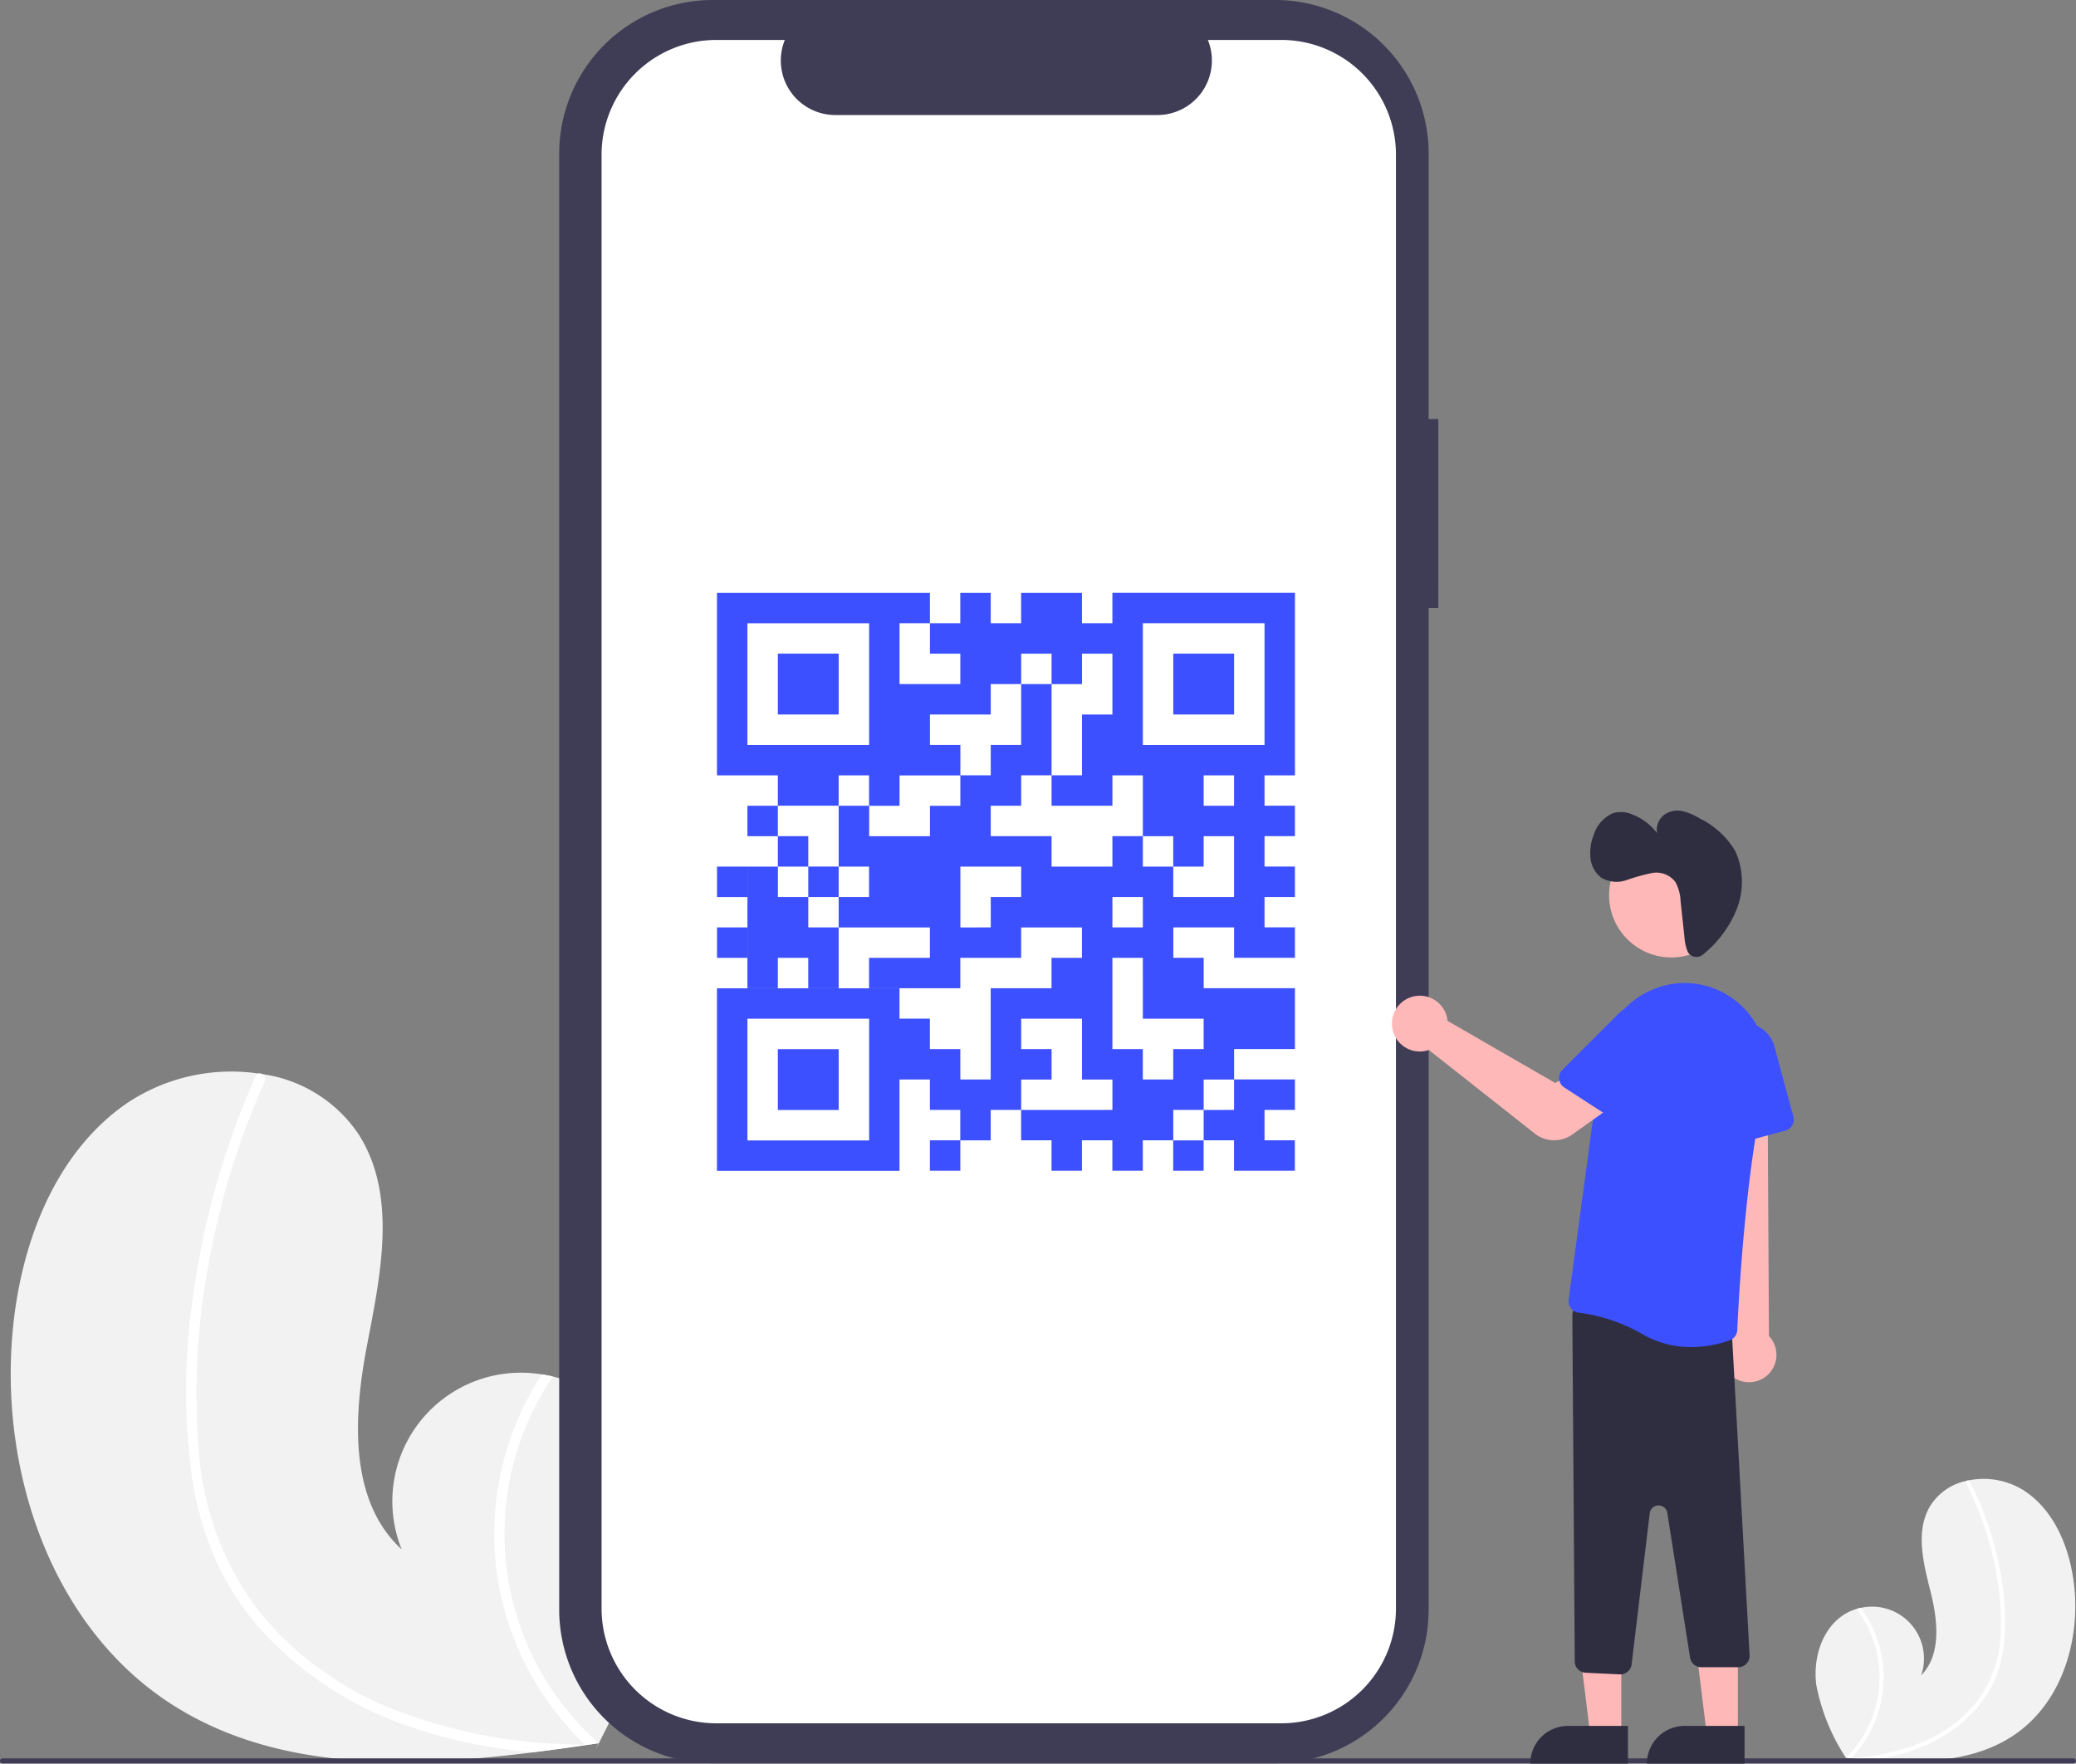 <svg xmlns="http://www.w3.org/2000/svg" width="171.925" height="146.037" viewBox="0 0 171.925 146.037"><rect x="0" y="0" width="171.925" height="146.037" fill="#808080" stroke="none"/><defs><style>.a{fill:#f2f2f2;}.b{fill:#fff;}.c{fill:#3f3d56;}.d{fill:#ffb8b8;}.e{fill:#2f2e41;}.f{fill:#3c50ff;}</style></defs><path class="a" d="M208.086,577.261c8.67,5.561,19.5,5.279,29.915,3.976,1.454-.182,2.9-.381,4.326-.589.009,0,.02,0,.029-.005.069-.01.137-.021.2-.028l.882-.131-.062.136-.2.422c.071-.142.142-.281.213-.422.021-.043.044-.085.065-.127,2.454-4.859,4.876-9.89,5.27-15.308.407-5.624-1.925-11.841-6.989-14.321a9.928,9.928,0,0,0-2.082-.743c-.3-.073-.6-.13-.906-.178a10.648,10.648,0,0,0-11.618,14.49c-4.4-4.049-4-11.024-2.871-16.9s2.523-12.414-.688-17.46a11.521,11.521,0,0,0-8-5c-.1-.016-.2-.032-.3-.045a15.54,15.54,0,0,0-11.043,2.556c-5.937,4.2-8.7,11.718-9.332,18.966C193.878,558.217,198.229,570.938,208.086,577.261Z" transform="translate(-193.863 -436.134)"/><path class="b" d="M264.4,559.129a26.417,26.417,0,0,0,2.222,7.335,22.938,22.938,0,0,0,3.87,5.617A29.389,29.389,0,0,0,282.2,579.6a42.3,42.3,0,0,0,10.419,2.2c1.454-.182,2.9-.381,4.326-.589.009,0,.02,0,.029-.005.069-.01.137-.021.2-.028l.882-.131-.062.136-.2.422c.071-.142.142-.281.213-.422.021-.043.044-.085.065-.128a23.175,23.175,0,0,1-3.8-30.371c-.3-.074-.6-.13-.906-.178a24.447,24.447,0,0,0-2.028,3.809,23.957,23.957,0,0,0-1.26,14.994,24.494,24.494,0,0,0,6.855,11.865c-.28,0-.563-.012-.839-.022a42.948,42.948,0,0,1-15.367-3.043,27.341,27.341,0,0,1-10.681-7.84,24.711,24.711,0,0,1-5.078-13.307,57.228,57.228,0,0,1,.787-15.559,65.032,65.032,0,0,1,4.654-15.158.468.468,0,0,0-.219-.606.4.4,0,0,0-.3-.045.346.346,0,0,0-.218.208c-.267.6-.528,1.2-.778,1.8a65.77,65.77,0,0,0-4.308,15.7A52.948,52.948,0,0,0,264.4,559.129Z" transform="translate(-248.485 -436.702)"/><path class="c" d="M483.916,136.856h-.8V114.879a12.72,12.72,0,0,0-12.72-12.72H423.832a12.72,12.72,0,0,0-12.72,12.72V235.446a12.72,12.72,0,0,0,12.72,12.72h46.562a12.72,12.72,0,0,0,12.72-12.72V152.5h.8Z" transform="translate(-364.801 -102.16)"/><path class="b" d="M484.117,117.918h-6.077a4.513,4.513,0,0,1-4.179,6.217H447.186a4.513,4.513,0,0,1-4.178-6.217h-5.677a9.5,9.5,0,0,0-9.5,9.5V247.808a9.5,9.5,0,0,0,9.5,9.5h46.786a9.5,9.5,0,0,0,9.5-9.5h0V127.417a9.5,9.5,0,0,0-9.5-9.5Z" transform="translate(-378.011 -114.61)"/><path class="a" d="M923.467,706.543c-3.374,2.431-7.747,2.553-11.973,2.254-.59-.042-1.176-.091-1.757-.143h-.012l-.083-.007-.358-.034.028.054.088.166-.095-.166-.029-.05a16.728,16.728,0,0,1-2.458-6.057c-.286-2.258.518-4.815,2.506-5.925a4.006,4.006,0,0,1,.823-.345c.119-.036.239-.065.361-.091a4.3,4.3,0,0,1,5,5.588c1.685-1.728,1.371-4.531.789-6.874s-1.287-4.949-.1-7.054a4.651,4.651,0,0,1,3.116-2.191l.12-.025a6.274,6.274,0,0,1,4.507.79c2.485,1.566,3.761,4.535,4.175,7.443C928.78,698.556,927.3,703.779,923.467,706.543Z" transform="translate(-756.404 -563.06)"/><path class="b" d="M931.84,699.5a10.664,10.664,0,0,1-.736,3.005,9.259,9.259,0,0,1-1.438,2.349,11.864,11.864,0,0,1-4.558,3.286,17.084,17.084,0,0,1-4.152,1.116c-.59-.042-1.176-.091-1.757-.143h-.012l-.083-.007-.358-.034.028.053.088.166-.095-.166-.029-.05a9.357,9.357,0,0,0,.871-12.327c.119-.036.239-.065.361-.091a9.877,9.877,0,0,1,.9,1.491,9.673,9.673,0,0,1,.834,6.017A9.889,9.889,0,0,1,919.2,709.1c.113-.008.227-.017.338-.027a17.34,17.34,0,0,0,6.129-1.561,11.038,11.038,0,0,0,4.135-3.393,9.976,9.976,0,0,0,1.757-5.475,23.106,23.106,0,0,0-.656-6.255,26.257,26.257,0,0,0-2.206-6.01.189.189,0,0,1,.075-.249.16.16,0,0,1,.12-.025.14.14,0,0,1,.092.079c.121.235.239.471.353.709a26.556,26.556,0,0,1,2.079,6.235A21.376,21.376,0,0,1,931.84,699.5Z" transform="translate(-765.866 -563.519)"/><path class="c" d="M362.215,796.187H190.71a.21.21,0,1,1,0-.42H362.215a.21.21,0,0,1,0,.42Z" transform="translate(-190.5 -650.165)"/><path class="d" d="M625.319,646.935h-2.573l-1.224-9.927h3.8Z" transform="translate(-491.051 -503.287)"/><path class="e" d="M606.835,680.793H611.8v3.125H603.71A3.125,3.125,0,0,1,606.835,680.793Z" transform="translate(-476.979 -537.881)"/><path class="d" d="M671.319,646.935h-2.573l-1.224-9.927h3.8Z" transform="translate(-527.395 -503.287)"/><path class="e" d="M652.835,680.793H657.8v3.125H649.71A3.125,3.125,0,0,1,652.835,680.793Z" transform="translate(-513.322 -537.881)"/><path class="d" d="M866.609,542.2a2.255,2.255,0,0,1-.433-3.431l-1.695-24.048,4.881.473.134,23.55a2.267,2.267,0,0,1-2.888,3.455Z" transform="translate(-722.999 -428.113)"/><path class="e" d="M814.741,647.128l-2.833-.135a.944.944,0,0,1-.9-.937l-.2-28.666a.945.945,0,0,1,1.08-.942l11.334,1.645a.939.939,0,0,1,.809.928l1.458,26.562a.945.945,0,0,1-.945.952h-3.054a.94.94,0,0,1-.933-.8l-1.884-11.98a.735.735,0,0,0-1.455.027l-1.5,12.512a.948.948,0,0,1-.938.832Z" transform="translate(-680.594 -508.481)"/><path class="f" d="M815.564,519.061a14.26,14.26,0,0,0-5.391-1.846.927.927,0,0,1-.641-.351.939.939,0,0,1-.2-.714l2.716-20.163a6.973,6.973,0,0,1,4.065-5.449,6.782,6.782,0,0,1,6.591.517q.14.093.274.19a6.965,6.965,0,0,1,2.653,7.258c-1.665,6.813-2.237,17.982-2.335,20.152a.938.938,0,0,1-.613.841,9.465,9.465,0,0,1-3.2.569A8,8,0,0,1,815.564,519.061Z" transform="translate(-679.424 -408.519)"/><path class="f" d="M866.915,515.792a.941.941,0,0,1-.39-.714l-.358-6.482a2.6,2.6,0,0,1,5.111-.824l1.571,5.795a.946.946,0,0,1-.665,1.159l-4.469,1.212A.941.941,0,0,1,866.915,515.792Z" transform="translate(-724.328 -421.108)"/><ellipse class="d" cx="5.156" cy="5.156" rx="5.156" ry="5.156" transform="translate(133.257 68.969)"/><path class="d" d="M753.069,506.892a2.6,2.6,0,0,1-1.612-.556l-8.772-6.92a2.164,2.164,0,0,1-.218.064,2.309,2.309,0,1,1,1.719-2.776h0a2.237,2.237,0,0,1,.048.3l8.918,5.145,2.219-1.278,2.458,3.219-3.253,2.318A2.6,2.6,0,0,1,753.069,506.892Z" transform="translate(-624.355 -412.473)"/><path class="f" d="M805.564,504.8a.941.941,0,0,1,.271-.767l4.59-4.591a2.6,2.6,0,0,1,4.024,3.257l-3.268,5.036a.946.946,0,0,1-1.307.278l-3.884-2.521A.941.941,0,0,1,805.564,504.8Z" transform="translate(-676.445 -415.445)"/><path class="e" d="M826.007,433.7a.834.834,0,0,0,1.195.069,9.325,9.325,0,0,0,2.66-3.474,6.188,6.188,0,0,0,.006-5.045,6.963,6.963,0,0,0-2.958-2.73,4.827,4.827,0,0,0-1.437-.608,1.888,1.888,0,0,0-1.5.3,1.584,1.584,0,0,0-.6,1.517,4.692,4.692,0,0,0-2.058-1.544,2.386,2.386,0,0,0-1.586-.106,2.9,2.9,0,0,0-1.6,1.8,4.017,4.017,0,0,0-.264,1.945,2.337,2.337,0,0,0,.9,1.61,2.523,2.523,0,0,0,2.089.19,16.367,16.367,0,0,1,2.1-.586,1.98,1.98,0,0,1,1.937.741,3.588,3.588,0,0,1,.433,1.608l.319,2.939a3.893,3.893,0,0,0,.268,1.226A.682.682,0,0,0,826.007,433.7Z" transform="translate(-686.145 -354.748)"/><g transform="translate(59.379 49.085)"><rect class="f" width="5.039" height="5.039" transform="translate(5.039 5.039)"/><rect class="f" width="5.039" height="5.039" transform="translate(5.039 37.789)"/><path class="f" d="M1634.62,969.1V953.98H1619.5v2.52h-2.52v-2.519h-5.038V956.5h-2.518v-2.519h-2.52V956.5h-2.516v-2.519h-17.635V969.1h5.042v2.515h-2.52v2.52h2.52v2.518h-2.52v2.519h0v2.518h0v2.518h0v2.519h2.52v-2.519h2.517v2.519h2.52v-2.519h0v-2.519h-2.517V979.17h2.517v-2.52h-2.517v-2.519h-2.52v-2.518h5.036V969.1h2.518v2.515h-2.517v2.519h0v2.519h2.517v2.518h-2.517v2.52h7.555v2.518h-5.038v2.52h7.558v-2.519h5.036v-2.518h5.036v2.518h-2.52v2.519h-5.036v2.519h0v2.518h0v2.518h-2.516v-2.519h-2.52v-2.519h-2.517v-2.516h-15.118v15.118h15.118v-7.564h2.517V996.8h2.516v2.518h-2.516v2.52h2.52v-2.519h2.516V996.8h2.518v2.518h2.518v2.519h2.52v-2.519h2.52v2.519h2.52v-2.519h2.517v2.519h2.52v-2.519h2.518v2.519h5.038v-2.52H1632.1V996.8h2.518v-2.52h-5.036v-2.518h5.036v-2.519h0v-2.519h-7.556v-2.519h-2.517v-2.518h5.035v2.518h5.038v-2.52H1632.1V979.17h2.518v-2.52H1632.1v-2.518h2.518v-2.52H1632.1V969.1Zm-40.305,7.554v2.518H1591.8v-2.518Zm27.707-20.152H1632.1v10.079h-10.078Zm2.517,20.151h-2.517v-2.518h2.517Zm-2.517,10.075h0v2.519h5.036v2.518h-2.52v2.519h-2.517v-2.519h-2.52v-2.518h0v-2.518h0v-2.518h2.52Zm-2.52-5.038V979.17h2.52v2.518Zm2.52-12.59v2.515h0v2.518h-2.52v2.519h-5.038v-2.519h-5.038v-2.518h2.52v-2.519h2.517v2.519h5.039V969.1Zm-17.631-5.041h5.036v-2.519h2.518v2.518h0v2.518h-2.518v2.519h-2.516v-2.519h-2.52Zm10.072-2.52h-2.517v-2.518h2.517Zm5.039-2.518v5.037h-2.52v2.519h0v2.518h-2.518v-2.518h0v-2.518h0v-2.518h2.518v-2.519Zm-15.112-2.519v2.519h2.516v2.518h-5.033V956.5Zm-15.115,0h10.079v10.079h-10.079Zm12.6,12.6v0h5.033v2.518h-2.516v2.519h-5.035v-2.518h2.517V969.1Zm5.036,12.59V979.17h0v-2.518h5.035v2.518h-2.518v2.519Zm-7.556,17.639h-10.079V989.249h10.079Zm17.628-2.526h-5.036v-2.518h2.518v-2.52h-2.518v-2.518h5.036v2.518h0v2.519h2.52V996.8Zm10.076,2.519h-2.517V996.8h2.517Zm0-2.519v-2.518h2.518V996.8Zm0-17.632h-2.517v-2.518h2.517v-2.519h2.518v2.518h0v2.518Zm2.518-7.557h-2.518V969.1h2.518Z" transform="translate(-1586.756 -953.98)"/><rect class="f" width="5.039" height="5.039" transform="translate(37.786 5.039)"/><rect class="f" width="2.52" height="2.52" transform="translate(0 22.674)"/><rect class="f" width="2.52" height="2.52" transform="translate(0 27.71)"/></g></svg>